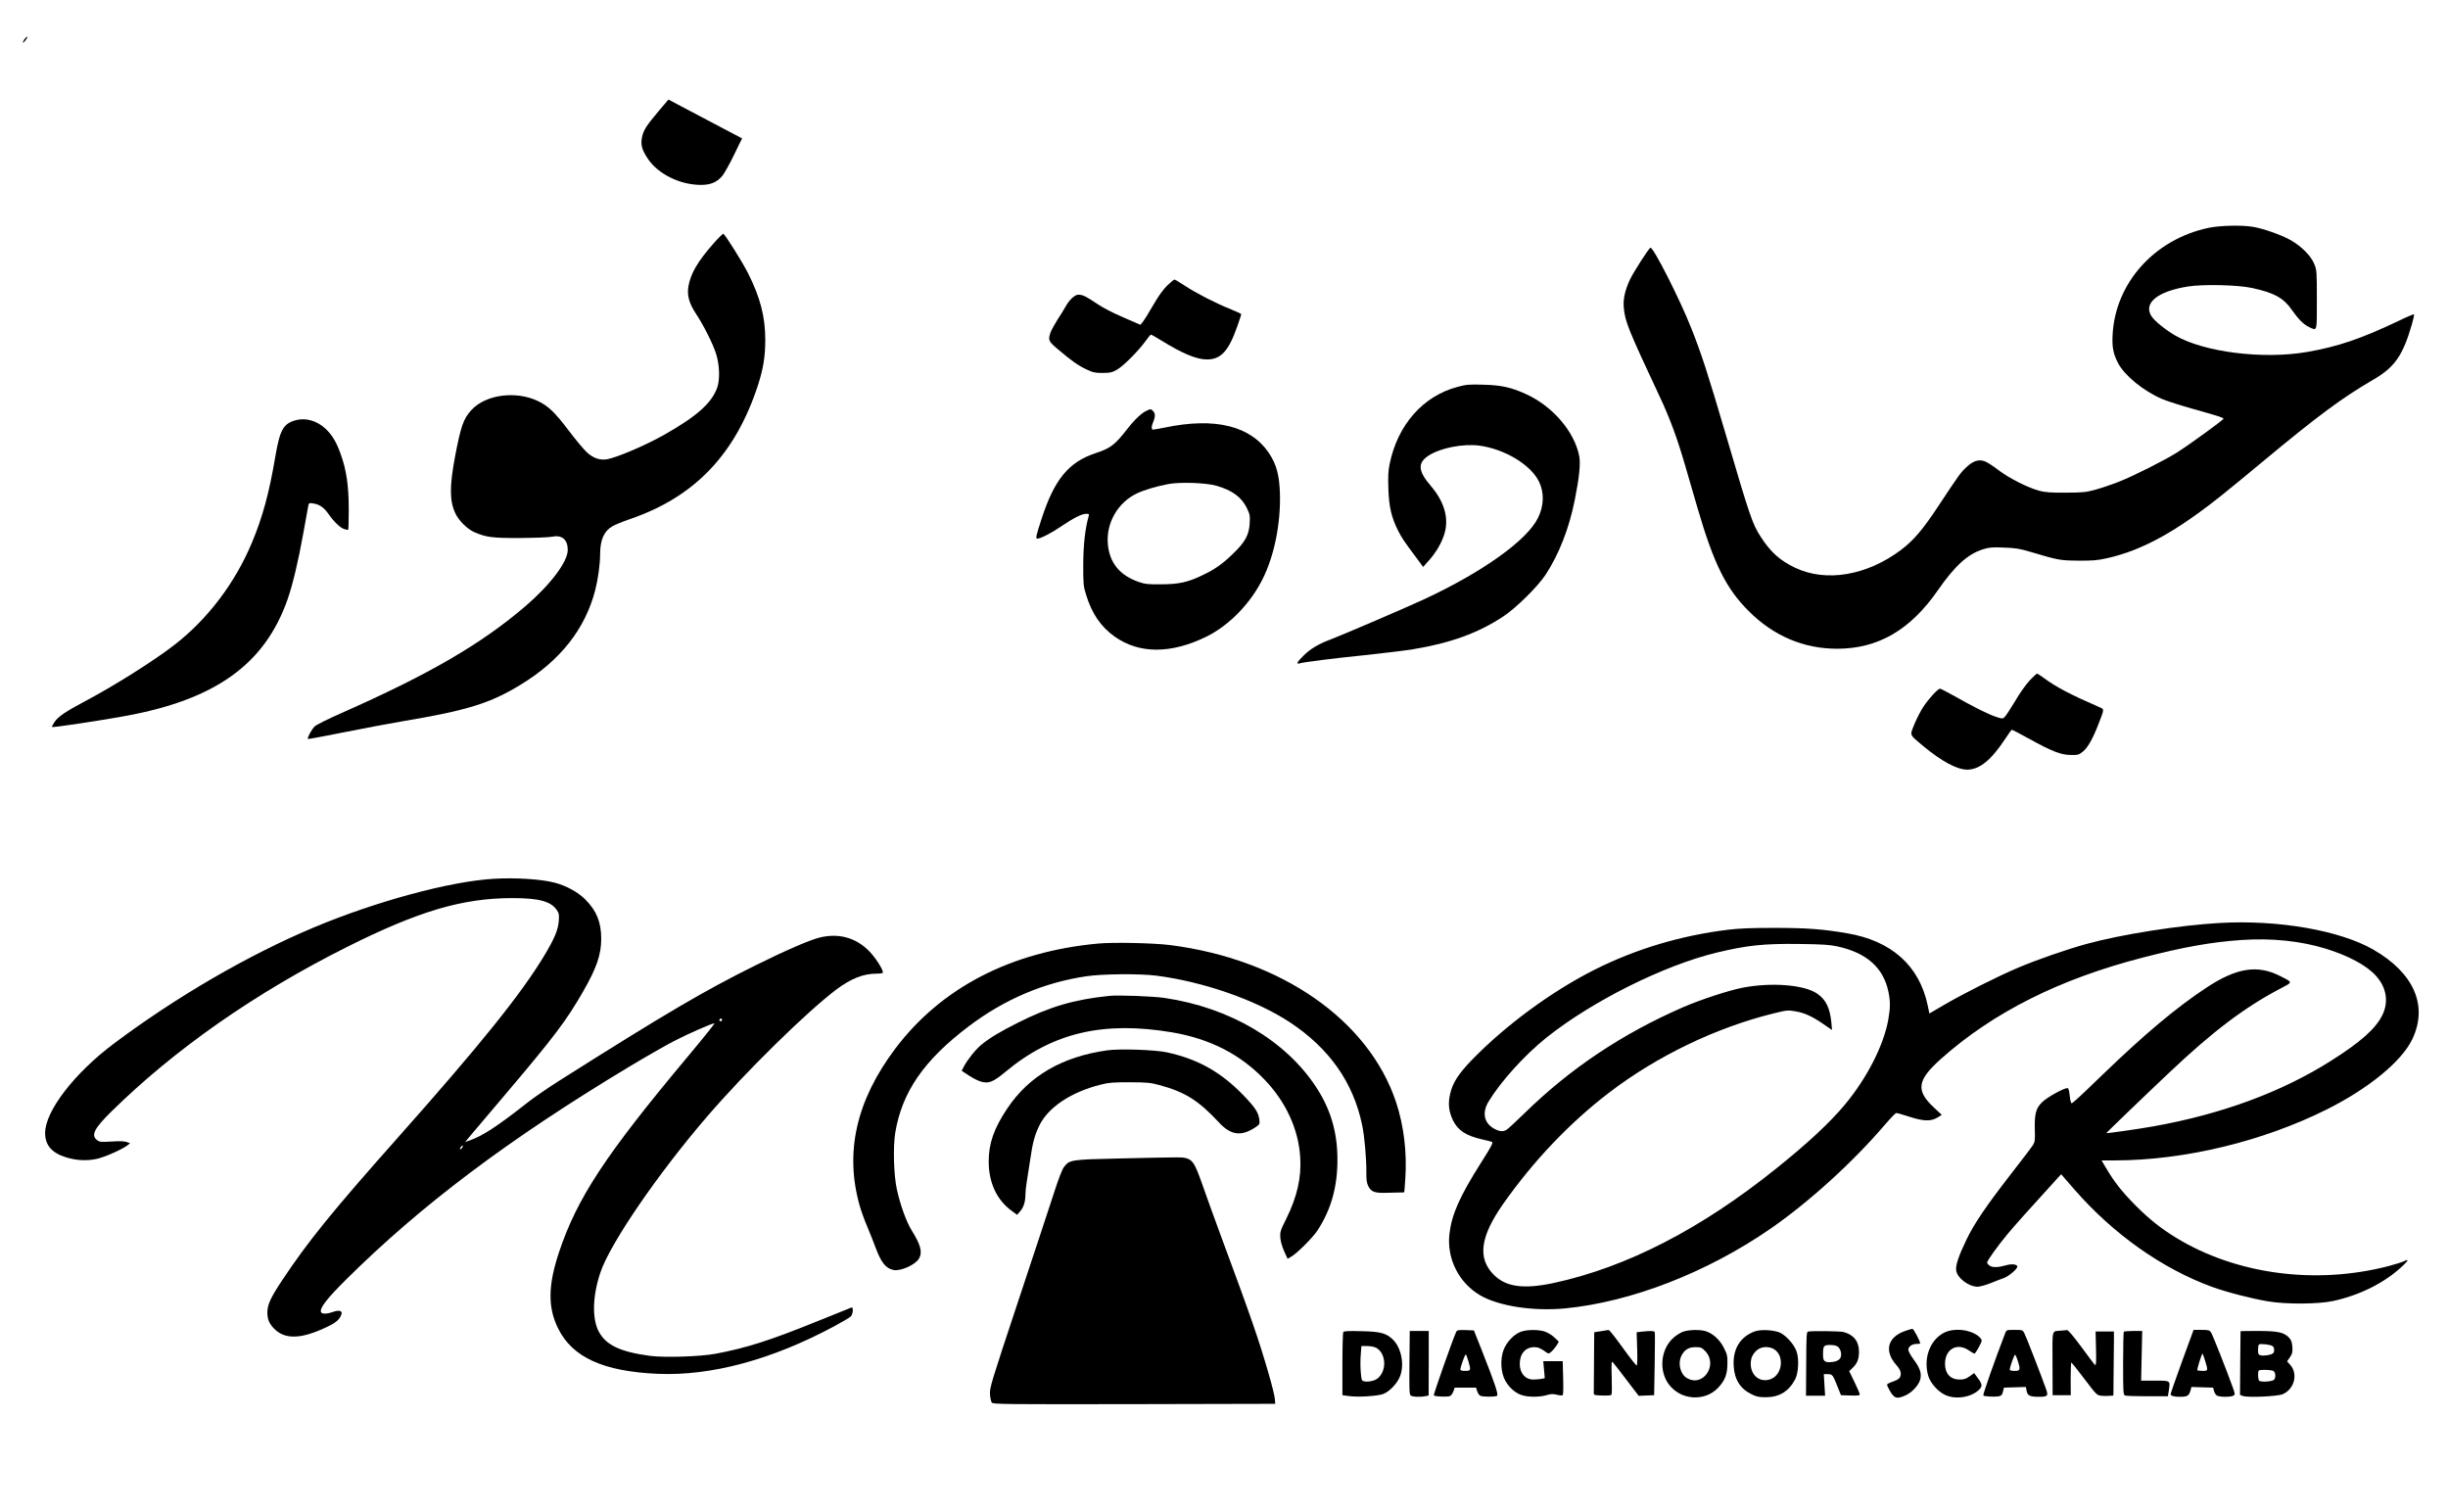 <?xml version="1.0" standalone="no"?>
<!DOCTYPE svg PUBLIC "-//W3C//DTD SVG 20010904//EN"
 "http://www.w3.org/TR/2001/REC-SVG-20010904/DTD/svg10.dtd">
<svg version="1.0" xmlns="http://www.w3.org/2000/svg"
 width="2268pt" height="1401pt" viewBox="0 0 2268 1401"
 preserveAspectRatio="xMidYMid meet">

<g transform="translate(0,1401) scale(0.1,-0.1)"
fill="#000000" stroke="none">
<path d="M225 13644 c-24 -37 -13 -40 14 -4 12 17 17 30 12 30 -5 0 -16 -12
-26 -26z"/>
<path d="M6104 12983 c-115 -136 -142 -178 -156 -244 -14 -69 -1 -117 53 -198
94 -142 295 -242 488 -244 95 -1 155 25 205 86 18 23 67 110 107 193 l74 152
-230 121 c-126 66 -280 147 -341 180 l-111 59 -89 -105z"/>
<path d="M20461 11899 c-498 -105 -861 -507 -888 -985 -7 -118 5 -182 51 -269
60 -115 237 -259 409 -332 45 -19 170 -59 277 -89 241 -68 290 -83 290 -93 0
-11 -327 -248 -434 -315 -117 -73 -398 -215 -536 -269 -63 -25 -160 -58 -215
-73 -90 -25 -117 -27 -275 -28 -140 -1 -189 3 -245 17 -107 29 -279 115 -380
192 -49 38 -107 75 -128 82 -57 20 -108 3 -171 -57 -53 -50 -65 -67 -259 -360
-143 -217 -230 -318 -344 -404 -316 -238 -694 -302 -981 -166 -141 67 -228
145 -320 288 -77 120 -96 175 -322 943 -168 571 -224 743 -317 979 -106 271
-359 770 -383 755 -19 -12 -159 -231 -189 -295 -46 -99 -65 -183 -57 -262 12
-128 42 -202 331 -819 96 -204 161 -380 235 -633 33 -113 87 -297 119 -409
149 -510 263 -740 471 -947 230 -231 510 -350 820 -350 379 0 678 173 934 542
158 228 278 336 420 380 59 18 85 20 195 15 107 -4 144 -10 251 -42 252 -75
263 -77 435 -79 134 -1 177 3 264 22 330 74 644 247 1076 593 76 61 242 197
369 303 506 421 737 592 1021 757 201 116 276 224 360 513 14 49 23 91 20 94
-3 3 -69 -25 -147 -63 -346 -164 -557 -236 -845 -286 -406 -70 -949 -2 -1217
151 -95 55 -196 137 -225 183 -74 121 60 229 341 273 140 22 461 15 593 -14
204 -44 292 -93 366 -200 63 -90 112 -139 164 -163 74 -34 70 -50 70 254 0
263 -1 274 -24 331 -30 76 -120 166 -222 223 -86 48 -254 107 -349 122 -105
17 -302 12 -409 -10z"/>
<path d="M6610 11754 c-145 -164 -212 -279 -232 -397 -14 -83 6 -156 69 -252
73 -110 159 -282 188 -375 32 -102 36 -237 10 -310 -51 -144 -188 -266 -490
-437 -168 -96 -442 -213 -533 -228 -64 -10 -124 10 -182 62 -28 25 -104 116
-171 204 -126 167 -190 229 -286 274 -203 97 -483 60 -614 -82 -76 -82 -100
-152 -155 -443 -49 -265 -49 -397 3 -512 31 -69 112 -150 180 -179 110 -47
164 -54 423 -53 135 1 267 6 295 12 91 19 145 -26 145 -123 0 -109 -159 -320
-389 -518 -409 -351 -891 -632 -1706 -992 -121 -53 -233 -109 -249 -124 -27
-25 -72 -108 -64 -117 3 -2 150 25 329 61 178 36 430 83 559 105 589 99 802
165 1082 336 367 223 599 516 692 875 27 106 46 242 46 339 1 131 36 209 114
255 24 14 97 44 162 66 601 205 980 603 1188 1246 48 151 66 261 66 415 0 215
-47 394 -161 620 -54 106 -207 349 -227 362 -5 3 -46 -38 -92 -90z"/>
<path d="M10812 11363 c-39 -39 -81 -98 -130 -183 -39 -69 -82 -137 -94 -152
l-23 -27 -158 69 c-97 41 -192 91 -245 127 -99 67 -131 83 -171 83 -33 0 -82
-45 -118 -109 -14 -25 -48 -81 -76 -123 -27 -43 -55 -94 -63 -115 -26 -74 -21
-85 69 -160 126 -107 186 -149 262 -185 61 -29 80 -33 150 -33 70 0 87 4 133
30 58 32 202 176 267 268 22 31 44 57 48 57 5 0 49 -25 99 -56 195 -120 324
-174 420 -174 129 0 200 77 279 301 22 61 39 114 39 118 0 4 -44 25 -97 46
-134 53 -323 150 -426 218 -47 31 -90 57 -96 57 -6 0 -37 -26 -69 -57z"/>
<path d="M13504 10426 c-321 -85 -556 -352 -630 -717 -13 -63 -15 -116 -11
-228 5 -165 29 -267 91 -389 35 -68 50 -91 166 -246 l65 -88 52 58 c67 75 119
163 145 248 44 144 0 298 -127 446 -119 138 -123 213 -17 281 110 70 317 110
466 91 235 -31 479 -177 555 -335 49 -102 46 -222 -10 -335 -101 -207 -511
-500 -1051 -752 -159 -74 -755 -330 -873 -375 -109 -41 -184 -85 -246 -147
-60 -58 -74 -84 -41 -74 39 12 315 47 602 76 168 18 370 42 450 55 351 58 607
151 840 306 119 79 315 273 389 384 124 189 218 428 271 694 41 204 54 334 42
402 -43 228 -246 466 -496 579 -137 62 -228 82 -391 86 -134 4 -160 2 -241
-20z"/>
<path d="M10623 10205 c-43 -18 -113 -84 -175 -164 -120 -154 -158 -183 -300
-230 -248 -82 -380 -244 -498 -607 -52 -160 -57 -184 -40 -184 29 0 128 50
219 112 118 80 193 118 235 118 25 0 28 -3 22 -22 -33 -118 -49 -264 -50 -448
0 -185 1 -200 28 -285 52 -169 135 -291 261 -381 229 -163 523 -163 852 -2
210 104 407 305 521 534 109 217 169 520 160 798 -6 166 -32 262 -98 363 -169
257 -499 340 -969 242 -52 -10 -100 -19 -108 -19 -17 0 -17 29 2 73 20 48 19
80 -3 100 -22 20 -19 20 -59 2z m647 -695 c144 -41 232 -105 281 -205 29 -60
31 -71 27 -143 -6 -108 -43 -176 -157 -284 -98 -95 -165 -142 -283 -198 -135
-65 -220 -83 -383 -83 -120 -1 -149 2 -205 22 -176 61 -270 176 -286 349 -18
195 91 386 269 471 67 32 179 65 292 87 107 20 349 12 445 -16z"/>
<path d="M2739 10117 c-115 -32 -146 -89 -189 -341 -56 -332 -118 -560 -216
-793 -156 -373 -407 -705 -715 -945 -190 -148 -565 -384 -838 -528 -170 -90
-241 -138 -275 -187 -16 -24 -27 -45 -24 -48 6 -7 442 59 673 101 841 152
1300 481 1510 1084 48 139 97 344 145 610 22 124 43 238 46 254 6 27 8 28 47
22 57 -9 97 -37 137 -93 51 -74 111 -132 148 -144 18 -6 35 -9 38 -6 3 2 5 87
5 188 0 218 -21 364 -75 513 -40 113 -80 178 -142 236 -79 73 -183 102 -275
77z"/>
<path d="M18805 7707 c-35 -37 -92 -117 -136 -193 -43 -71 -86 -137 -97 -147
-19 -17 -22 -17 -82 3 -71 24 -198 87 -380 190 -68 38 -130 70 -136 70 -20 0
-104 -91 -154 -167 -26 -39 -64 -113 -84 -163 -43 -107 -49 -91 79 -199 173
-144 318 -222 412 -221 116 2 222 89 356 293 27 42 53 77 57 77 3 0 76 -38
161 -85 210 -116 294 -149 386 -149 65 -1 74 2 109 30 46 37 91 116 143 249
60 156 60 142 4 167 -258 112 -395 184 -503 264 -33 24 -63 44 -67 44 -4 0
-35 -28 -68 -63z"/>
<path d="M4575 5869 c-407 -24 -1096 -210 -1675 -454 -603 -254 -1264 -638
-1840 -1069 -370 -276 -643 -630 -642 -833 0 -111 61 -183 192 -224 97 -30
193 -35 286 -15 76 17 232 86 284 125 l25 20 -30 11 c-20 8 -66 10 -140 5
-103 -6 -112 -5 -138 15 -55 44 -23 107 132 260 588 579 1337 1103 2189 1529
664 332 1068 451 1530 451 246 0 355 -30 410 -110 21 -30 23 -43 19 -100 -6
-83 -38 -160 -128 -312 -216 -361 -597 -835 -1373 -1708 -597 -672 -825 -953
-1063 -1312 -108 -163 -136 -226 -136 -298 0 -62 17 -103 65 -151 102 -101
253 -95 495 22 79 38 112 68 127 116 10 31 -26 39 -83 18 -55 -19 -100 -19
-107 0 -14 36 53 123 230 299 695 690 1505 1300 2622 1972 148 89 335 196 415
238 134 69 354 166 378 166 6 0 -103 -136 -242 -302 -768 -917 -1030 -1316
-1197 -1816 -103 -308 -106 -512 -10 -707 132 -269 418 -400 924 -422 496 -21
1055 130 1634 440 74 40 142 80 153 90 22 21 28 93 7 84 -7 -3 -152 -61 -323
-130 -435 -176 -652 -245 -935 -298 -144 -27 -471 -37 -605 -20 -281 37 -414
101 -480 230 -62 122 -54 334 19 547 92 269 530 909 986 1439 351 409 918 966
1198 1178 134 100 250 147 370 147 39 0 62 4 62 11 0 31 -72 142 -130 200
-123 124 -283 167 -459 123 -94 -24 -307 -116 -596 -259 -470 -233 -831 -445
-1800 -1058 -110 -69 -247 -163 -305 -209 -285 -224 -415 -309 -539 -353 l-42
-15 53 64 c29 35 171 202 315 372 458 540 570 688 727 962 124 216 166 339
166 486 0 152 -43 259 -147 363 -67 68 -181 130 -288 157 -126 32 -360 47
-560 35z m2115 -1310 c0 -5 -7 -9 -15 -9 -9 0 -12 6 -9 15 6 15 24 11 24 -6z
m-2410 -1184 c-7 -9 -15 -13 -18 -10 -3 2 1 11 8 20 7 9 15 13 18 10 3 -2 -1
-11 -8 -20z"/>
<path d="M20570 5460 c-377 -21 -917 -106 -1244 -196 -184 -51 -453 -144 -634
-221 -186 -79 -506 -240 -687 -346 l-130 -76 -16 78 c-79 367 -335 595 -745
665 -228 39 -378 50 -669 50 -217 0 -327 -4 -435 -17 -435 -53 -854 -178
-1234 -369 -401 -201 -839 -524 -1152 -850 -115 -121 -167 -203 -189 -302 -21
-91 -13 -162 26 -244 46 -94 120 -143 270 -177 41 -9 82 -20 91 -23 14 -6 -2
-38 -103 -197 -195 -308 -268 -472 -290 -652 -28 -228 84 -455 283 -572 173
-101 492 -150 788 -122 613 60 1312 331 1901 737 359 248 768 620 1064 967 50
58 96 106 103 106 7 1 63 -15 124 -35 130 -42 199 -44 261 -5 l37 23 -74 69
c-169 158 -155 253 69 452 482 429 1097 738 1870 937 376 97 634 143 913 162
280 19 549 -9 785 -82 207 -65 371 -153 456 -246 101 -109 124 -244 62 -369
-61 -124 -201 -249 -472 -420 -458 -291 -1016 -497 -1652 -610 -139 -25 -430
-66 -433 -62 -1 2 365 355 589 566 398 376 691 598 1020 771 123 65 123 56 0
119 -210 106 -402 75 -679 -107 -275 -181 -567 -425 -950 -794 -239 -231 -291
-278 -302 -278 -6 0 -13 32 -17 70 -5 50 -11 70 -21 70 -35 0 -192 -87 -235
-131 -58 -57 -71 -108 -67 -259 3 -91 0 -109 -17 -137 -11 -18 -103 -139 -205
-270 -229 -295 -337 -454 -410 -604 -76 -158 -105 -245 -96 -292 13 -70 116
-146 198 -147 20 0 74 15 120 33 46 19 101 40 122 47 43 14 126 84 126 106 0
21 -50 28 -99 14 -76 -22 -129 -24 -156 -6 -14 9 -25 23 -25 30 0 18 101 158
191 266 58 70 207 237 459 513 l36 39 125 -144 c359 -411 809 -729 1269 -898
137 -50 372 -111 525 -136 166 -28 465 -26 602 4 252 55 484 173 646 328 52
50 56 64 9 40 -16 -8 -80 -28 -143 -45 -676 -175 -1411 -77 -1967 262 -142 87
-246 169 -373 296 -124 124 -200 220 -273 344 l-46 77 123 0 c644 1 1373 176
1967 474 387 194 691 444 789 649 148 310 16 613 -361 830 -310 178 -879 277
-1418 247z m-3545 -218 c269 -59 423 -196 470 -417 19 -89 19 -151 0 -257 -41
-238 -196 -542 -400 -788 -142 -171 -346 -360 -640 -596 -697 -560 -1386 -914
-2058 -1059 -280 -60 -444 -38 -557 75 -153 153 -127 352 85 655 280 399 620
756 983 1033 445 340 990 602 1524 734 122 30 133 31 198 20 88 -15 154 -45
259 -116 l84 -58 -6 69 c-13 133 -49 210 -127 265 -118 85 -424 110 -695 58
-132 -26 -385 -109 -550 -180 -567 -247 -1048 -569 -1472 -984 -79 -77 -154
-146 -166 -153 -32 -18 -62 -16 -107 7 -100 51 -123 149 -59 255 112 185 334
431 537 593 421 336 1083 667 1572 786 287 69 440 85 770 81 217 -3 281 -7
355 -23z"/>
<path d="M10175 5269 c-809 -74 -1455 -409 -1881 -974 -361 -481 -470 -959
-329 -1456 13 -47 45 -135 71 -195 25 -60 59 -145 75 -189 53 -142 94 -194
166 -210 66 -14 202 47 237 105 34 59 17 127 -69 264 -48 78 -104 232 -136
378 -29 134 -36 390 -15 523 62 378 266 673 678 985 332 252 699 408 1093 466
148 22 491 25 645 6 438 -56 924 -225 1238 -431 367 -242 590 -558 672 -954
22 -105 40 -311 39 -439 -1 -66 3 -96 17 -125 27 -55 60 -67 174 -63 52 2 110
3 128 3 17 0 32 1 32 1 1 1 5 60 10 131 16 240 -14 488 -86 705 -254 761
-1064 1324 -2094 1455 -150 19 -526 27 -665 14z"/>
<path d="M10275 4784 c-325 -34 -546 -99 -840 -246 -171 -86 -271 -146 -347
-210 -51 -42 -128 -140 -159 -200 l-19 -38 67 -44 c38 -25 89 -51 115 -57 70
-19 111 -2 225 93 434 361 905 472 1544 364 350 -60 630 -203 855 -438 197
-205 314 -459 330 -717 13 -186 -28 -367 -128 -569 -57 -115 -60 -125 -56
-180 3 -35 17 -83 36 -125 l31 -68 32 18 c56 32 197 173 243 241 127 193 187
404 187 657 0 255 -62 467 -198 675 -283 431 -800 736 -1403 825 -109 16 -429
28 -515 19z"/>
<path d="M10260 4280 c-418 -58 -726 -237 -928 -539 -123 -184 -172 -323 -172
-490 0 -196 74 -356 210 -456 l53 -39 28 32 c32 36 49 88 49 153 0 26 6 84 14
130 8 46 22 136 31 199 22 153 40 221 82 309 81 171 294 314 571 383 74 19
114 22 267 22 161 -1 190 -3 276 -26 238 -64 362 -142 553 -347 109 -118 206
-131 336 -45 40 27 42 30 38 69 -8 67 -36 111 -141 221 -210 220 -426 342
-715 405 -110 24 -436 35 -552 19z"/>
<path d="M10370 3278 c-450 -10 -461 -12 -513 -80 -16 -20 -50 -109 -87 -223
-34 -105 -183 -557 -332 -1005 -257 -774 -270 -817 -266 -876 2 -34 10 -69 17
-78 12 -15 130 -16 1320 -14 l1306 3 -4 45 c-1 25 -27 129 -57 232 -90 313
-160 516 -437 1263 -63 171 -143 391 -177 490 -68 193 -89 228 -149 245 -39
11 -34 11 -621 -2z"/>
<path d="M17653 1681 c-166 -57 -200 -186 -83 -318 29 -33 40 -55 40 -78 0
-39 -17 -55 -78 -76 -25 -8 -47 -20 -49 -25 -2 -5 11 -34 29 -64 39 -65 62
-72 137 -39 62 26 126 94 141 148 15 58 0 105 -60 186 -28 37 -50 78 -50 91 0
29 35 54 77 54 18 0 33 2 33 5 0 20 -61 135 -72 135 -7 -1 -36 -9 -65 -19z"/>
<path d="M13492 1673 c-26 -52 -214 -584 -208 -590 12 -12 133 -16 152 -5 10
6 23 25 30 44 l11 33 99 0 99 0 11 -34 c6 -19 20 -38 30 -42 27 -11 136 -10
153 0 16 11 -19 114 -147 438 l-67 168 -77 3 c-66 2 -78 0 -86 -15z m112 -272
c25 -86 23 -91 -29 -91 -28 0 -45 4 -45 12 0 25 44 148 51 141 4 -5 14 -32 23
-62z"/>
<path d="M14091 1673 c-64 -23 -133 -95 -161 -169 -32 -86 -26 -207 15 -283
36 -65 92 -115 153 -135 58 -20 164 -20 230 -1 42 13 60 13 97 4 27 -7 50 -8
54 -3 4 5 6 78 3 162 l-4 152 -90 0 -90 0 7 -79 7 -78 -32 -7 c-18 -3 -52 -6
-75 -6 -74 0 -125 59 -125 145 0 94 53 155 135 155 36 0 59 -10 117 -52 15
-10 22 -8 45 14 16 15 36 41 47 58 l18 31 -40 38 c-22 21 -62 46 -88 55 -59
20 -165 20 -223 -1z"/>
<path d="M14833 1678 l-63 -10 -2 -264 c-1 -145 -2 -276 -2 -291 -1 -28 -1
-28 78 -31 50 -2 82 1 86 8 4 6 5 79 2 163 -4 133 -2 150 10 137 8 -8 66 -82
127 -163 l113 -148 71 3 72 3 5 285 c3 157 3 291 1 298 -3 13 -39 15 -117 6
l-51 -6 5 -154 c3 -93 1 -154 -5 -154 -5 0 -56 64 -113 143 -108 148 -140 188
-149 186 -3 -1 -34 -6 -68 -11z"/>
<path d="M15593 1673 c-23 -8 -65 -34 -91 -58 -116 -105 -135 -301 -42 -428
110 -150 337 -165 461 -30 61 66 82 122 83 219 1 74 -2 87 -34 150 -38 75
-102 132 -170 153 -51 15 -156 13 -207 -6z m202 -176 c131 -131 -21 -349 -173
-249 -55 36 -77 132 -46 198 28 59 67 84 131 84 49 0 59 -4 88 -33z"/>
<path d="M16257 1676 c-135 -50 -204 -163 -195 -319 7 -127 61 -212 165 -263
46 -23 69 -28 133 -28 125 0 214 55 272 167 30 58 37 186 13 256 -20 61 -91
143 -149 173 -52 27 -183 35 -239 14z m179 -165 c97 -59 79 -233 -28 -276 -97
-39 -188 29 -188 140 0 55 18 93 60 129 39 32 109 36 156 7z"/>
<path d="M18012 1664 c-132 -66 -195 -239 -147 -401 19 -64 88 -143 153 -174
95 -47 240 -26 315 44 35 34 34 52 -8 109 l-35 48 -42 -30 c-33 -24 -51 -30
-93 -30 -84 0 -135 54 -135 145 0 137 111 200 221 125 24 -16 47 -30 51 -30
11 0 68 102 68 122 0 9 -15 28 -33 42 -82 62 -223 76 -315 30z"/>
<path d="M18579 1663 c-100 -260 -211 -575 -204 -581 9 -9 104 -14 139 -8 29
6 35 12 43 44 l9 37 101 3 102 3 7 -36 c8 -44 31 -55 112 -55 84 0 91 8 68 72
-38 108 -185 488 -201 517 -15 30 -17 31 -91 31 -72 0 -75 -1 -85 -27z m114
-256 c28 -87 25 -97 -28 -97 -30 0 -45 4 -45 13 0 22 41 137 49 137 4 0 15
-24 24 -53z"/>
<path d="M19095 1683 c-89 -8 -80 25 -79 -305 l1 -293 84 0 84 0 -1 153 c0 84
3 151 7 150 4 -2 58 -70 121 -153 108 -143 115 -150 153 -155 22 -3 57 -3 78
-1 l37 3 2 214 c1 118 3 251 3 297 l0 82 -85 0 -85 0 4 -159 c3 -116 1 -157
-8 -152 -6 4 -63 79 -127 167 -74 100 -123 158 -133 157 -9 -1 -34 -3 -56 -5z"/>
<path d="M20216 1398 c-59 -161 -106 -298 -106 -304 0 -15 33 -24 85 -24 68 0
84 9 97 51 l11 40 100 -3 101 -3 8 -30 c4 -16 15 -36 25 -42 20 -16 127 -17
153 -3 19 10 19 13 -6 83 -56 155 -185 483 -200 504 -13 20 -23 23 -88 23
l-73 0 -107 -292z m214 6 c28 -92 28 -94 -23 -94 -24 0 -46 3 -49 6 -6 5 40
154 48 154 2 0 12 -30 24 -66z"/>
<path d="M12445 1670 c-4 -7 -8 -141 -8 -299 l0 -286 59 -8 c83 -12 260 -1
316 18 62 22 140 105 163 176 37 109 4 259 -72 331 -61 58 -113 72 -289 76
-119 3 -164 1 -169 -8z m307 -147 c93 -55 97 -218 8 -285 -29 -21 -88 -33
-123 -24 -22 5 -24 12 -30 86 -4 44 -4 116 0 160 l6 80 54 0 c34 0 66 -7 85
-17z"/>
<path d="M13058 1388 c-2 -246 -1 -295 11 -305 16 -14 88 -17 138 -7 l29 6 1
299 0 299 -88 0 -88 0 -3 -292z"/>
<path d="M16750 1674 c-13 -4 -15 -46 -16 -299 l-2 -295 89 0 88 0 -6 100 -6
100 35 0 c44 0 48 -5 90 -110 l34 -85 87 -3 c69 -2 87 0 87 11 0 8 -22 59 -49
114 l-49 101 30 28 c45 43 60 81 61 149 1 96 -47 159 -142 185 -34 9 -299 12
-331 4z m279 -141 c12 -10 24 -34 27 -53 9 -53 -18 -81 -84 -88 -67 -6 -82 6
-82 67 0 84 5 91 65 91 35 0 60 -6 74 -17z"/>
<path d="M19677 1673 c-4 -3 -7 -136 -7 -295 0 -265 1 -289 18 -296 9 -4 103
-7 207 -7 l190 0 9 57 c13 90 16 88 -130 88 l-127 0 5 230 5 230 -82 0 c-45 0
-85 -3 -88 -7z"/>
<path d="M20758 1678 c0 -2 -2 -135 -3 -296 l-2 -294 26 -10 c44 -17 318 -5
369 16 108 46 145 187 71 271 l-30 33 27 39 c22 33 25 46 22 96 -4 46 -10 63
-33 87 -46 48 -105 60 -287 60 -87 0 -159 -1 -160 -2z m298 -139 c17 -14 18
-53 2 -67 -19 -15 -84 -25 -113 -18 -22 6 -25 12 -25 50 0 23 3 46 8 50 10 11
111 0 128 -15z m5 -229 c20 -11 26 -54 10 -79 -13 -21 -130 -28 -142 -10 -10
16 -12 83 -2 92 10 11 112 8 134 -3z"/>
</g>
</svg>
